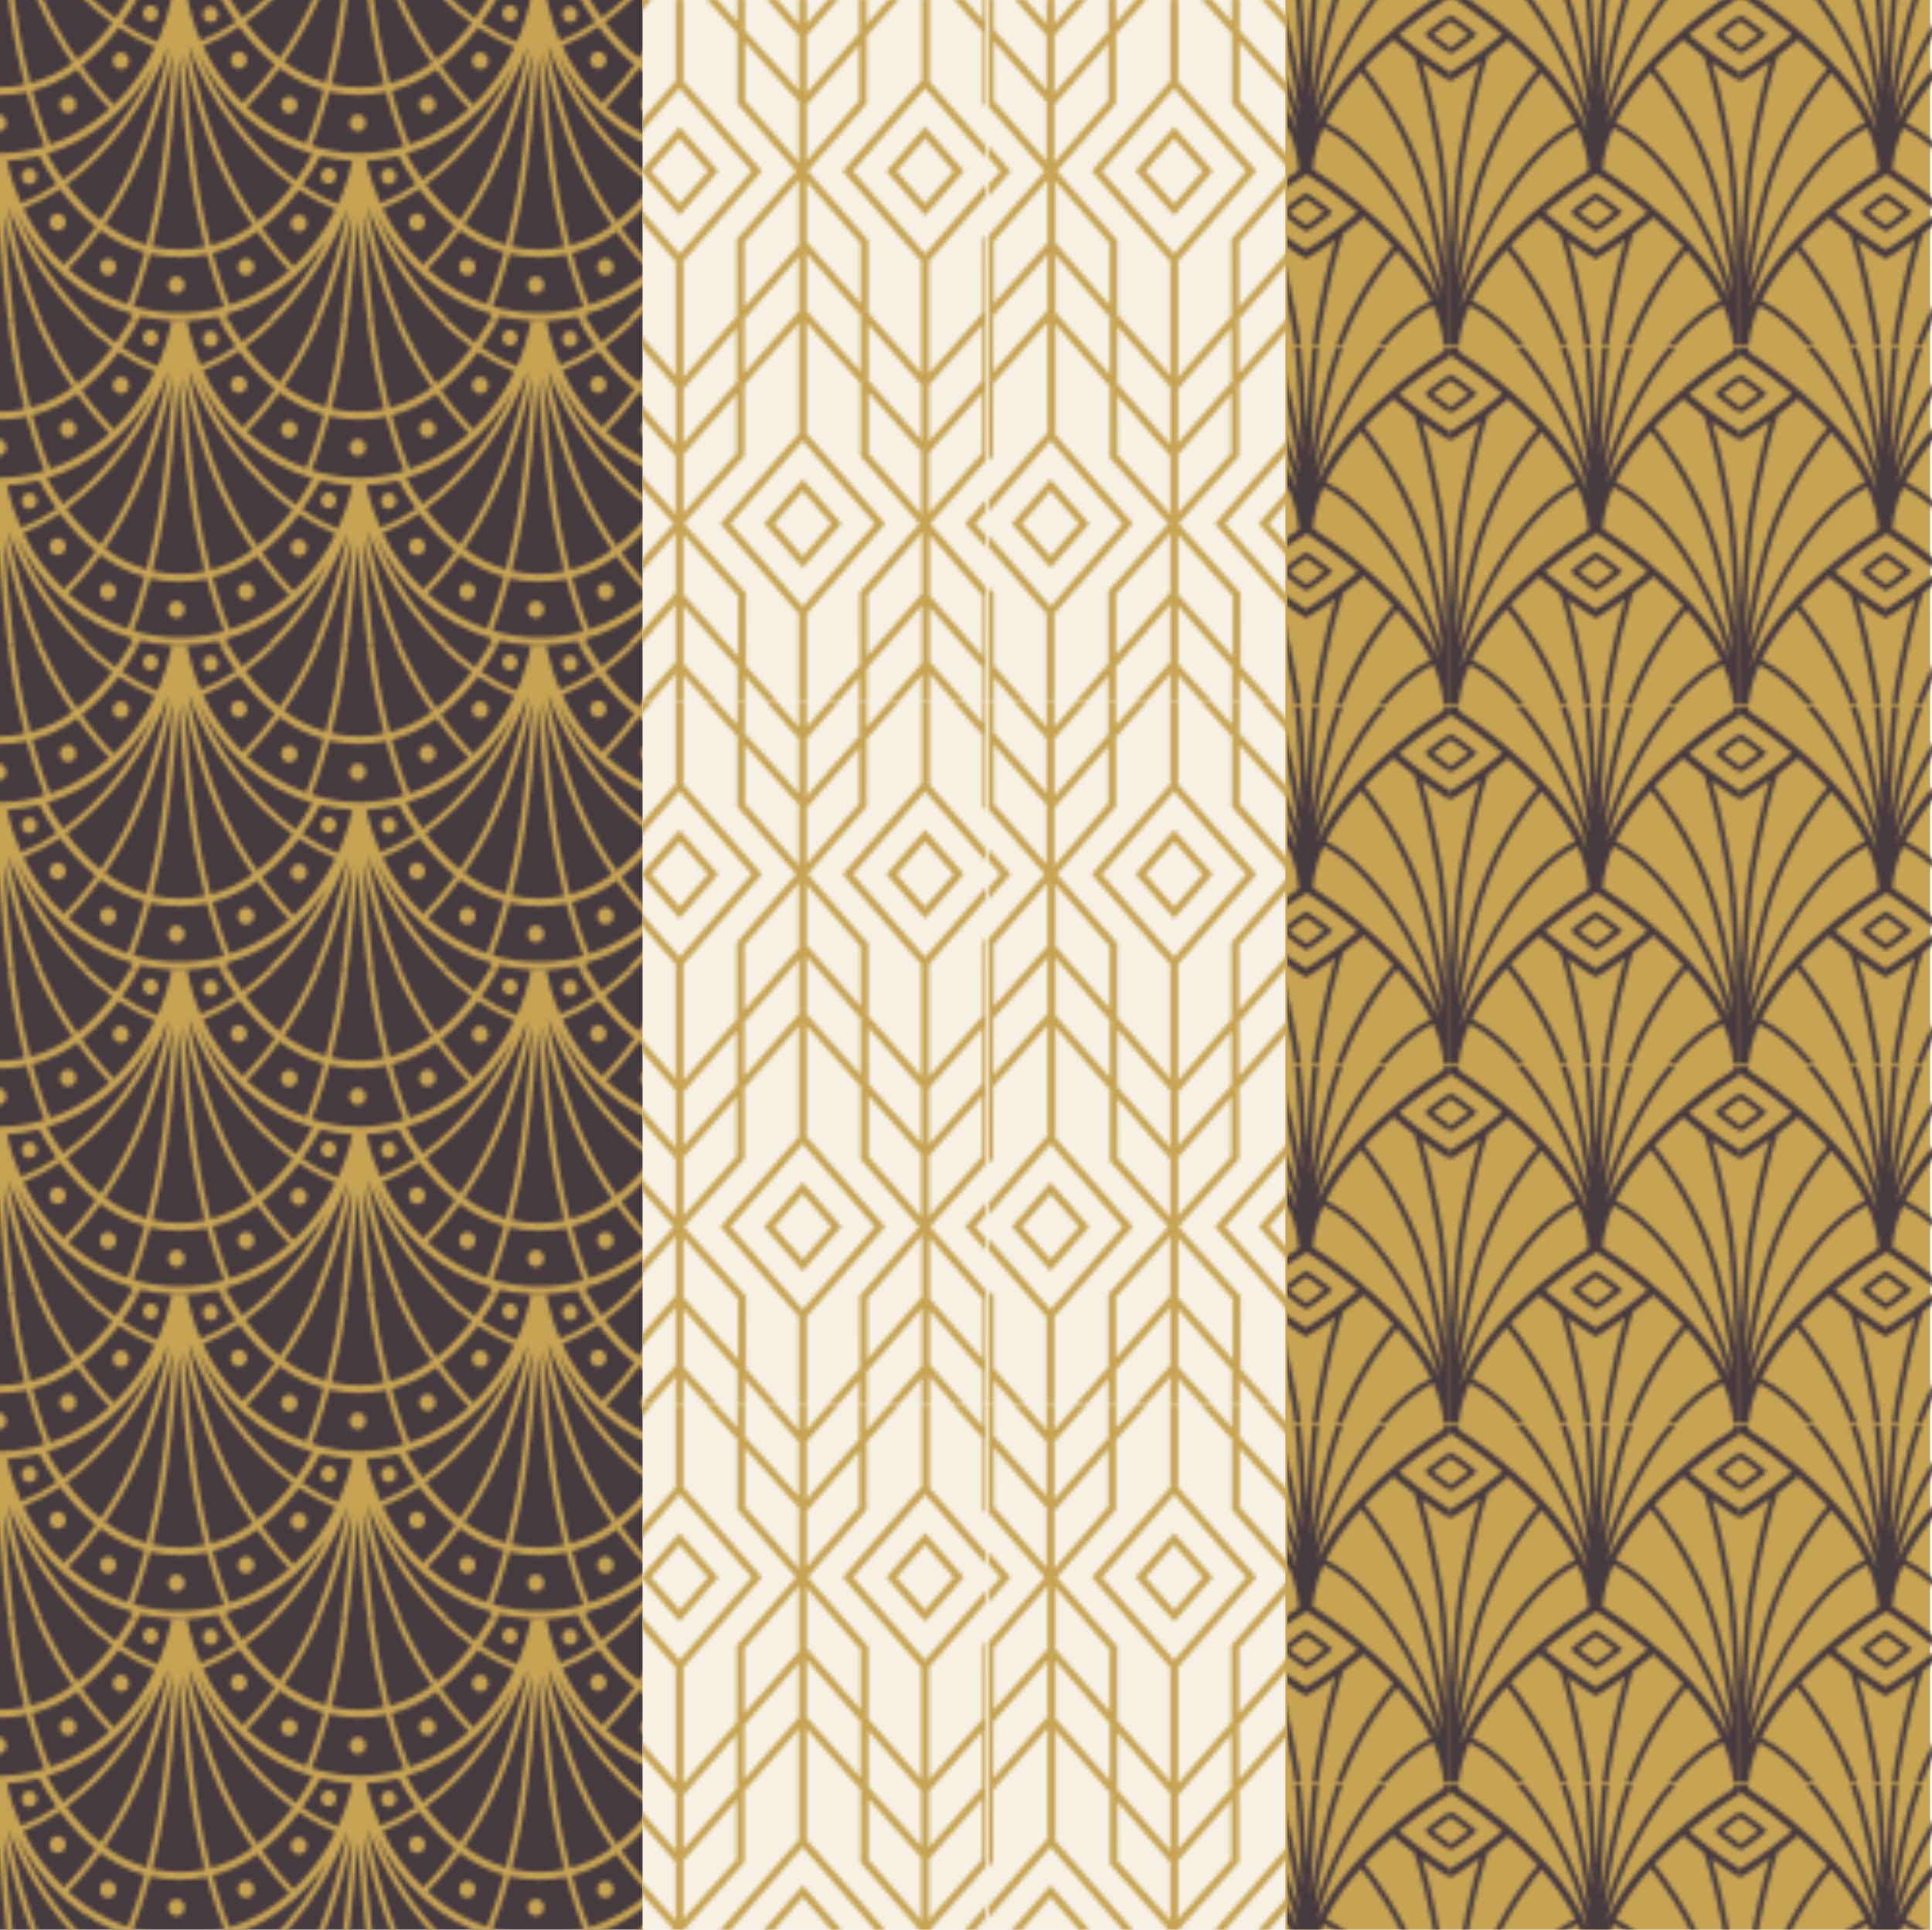<?xml version="1.0" encoding="UTF-8" standalone="no"?>
<svg
   xmlns:dc="http://purl.org/dc/elements/1.1/"
   xmlns:cc="http://creativecommons.org/ns#"
   xmlns:rdf="http://www.w3.org/1999/02/22-rdf-syntax-ns#"
   xmlns:svg="http://www.w3.org/2000/svg"
   xmlns="http://www.w3.org/2000/svg"
   xmlns:xlink="http://www.w3.org/1999/xlink"
   xmlns:sodipodi="http://sodipodi.sourceforge.net/DTD/sodipodi-0.dtd"
   xmlns:inkscape="http://www.inkscape.org/namespaces/inkscape"
   width="229.003mm"
   height="228.774mm"
   viewBox="0 0 229.003 228.774"
   version="1.1"
   id="svg8"
   inkscape:version="1.0.2 (e86c870879, 2021-01-15, custom)"
   sodipodi:docname="deco_patterns.svg">
  <defs
     id="defs2">
    <pattern
       inkscape:collect="always"
       xlink:href="#pattern889"
       id="pattern1078"
       patternTransform="matrix(0.458,0,0,-0.458,-10.955,197.324)" />
    <pattern
       inkscape:collect="always"
       xlink:href="#pattern925"
       id="pattern1073"
       patternTransform="matrix(0.458,0,0,-0.458,-10.955,171.93)" />
    <pattern
       inkscape:collect="always"
       xlink:href="#pattern981"
       id="pattern1066"
       patternTransform="matrix(0.458,0,0,-0.458,-10.726,216.862)" />
    <clipPath
       clipPathUnits="userSpaceOnUse"
       id="clipPath849">
      <path
         d="M 0,838 H 930 V 0 H 0 Z"
         id="path847" />
    </clipPath>
    <pattern
       patternTransform="matrix(10,0,0,10,0,811)"
       patternUnits="userSpaceOnUse"
       x="0"
       y="0"
       width="93"
       height="83.784"
       id="pattern889">
      <g
         transform="scale(0.1)"
         id="g887">
        <g
           id="g885">
          <g
             clip-path="url(#clipPath849)"
             id="g883">
            <path
               d="M 83.59,589.648 C 104.59,512.918 124.492,463.379 129.867,450.531 186.48,469.984 238.66,501.387 283.93,542.504 270.164,556.762 237.035,592.727 199.293,645.238 165.066,620.555 126.609,601 83.59,589.648 Z m 127.695,64.575 c 37.461,-52.153 70.289,-87.707 83.57,-101.446 43.024,41.614 79.254,92.227 106.422,149.731 -32.144,13.129 -63.781,30.371 -94.406,51.129 -26.945,-36.184 -58.691,-70.703 -95.586,-99.414 z M 171.957,347.352 c 25,-33.739 54.207,-66.039 87.949,-93.176 27.688,40.062 57.129,89.14 82.567,145.722 47.07,104.711 76.648,221.04 93.886,305.602 C 382.875,560.641 286.211,430.066 171.957,347.352 Z m 184.195,46.394 c -25.976,-57.777 -56.074,-107.875 -84.375,-148.742 31.977,-23.801 67.84,-42.805 107.786,-54.258 13.398,51.777 26.753,114.149 36.593,184.758 15.231,109.285 25.528,225.703 31.914,312.668 C 430.297,604.234 401.105,493.746 356.152,393.746 Z M 462.055,674.035 C 455.594,588.41 445.547,477.727 431.012,373.434 421.086,302.227 407.605,239.281 394.066,186.973 c 22.407,-5.25 46.008,-8.196 70.934,-8.196 22.879,0 44.645,2.438 65.387,6.856 -13.657,52.566 -27.278,115.992 -37.285,187.801 -14.539,104.293 -24.582,214.976 -31.047,300.601 z m 13.984,14.117 c 6.395,-86.953 16.688,-203.363 31.914,-312.648 9.945,-71.371 23.469,-134.32 37.004,-186.399 40.539,10.731 76.879,29.25 109.313,52.649 -29.168,42.258 -60.082,93.652 -86.309,151.992 -44.953,100 -74.148,210.469 -91.922,294.406 z m 10.965,21.047 c 17.125,-84.859 46.887,-203.09 94.637,-309.301 25.726,-57.226 56.023,-107.656 84.621,-149.144 34.914,27.273 65.062,60.074 90.765,94.504 -116.172,84.469 -215.914,218.445 -270.023,363.941 z m 22.883,-17.57 c 54.672,-134.043 148.109,-256.074 255.926,-334.32 16.203,22.812 30.523,46.105 43.046,68.769 -128.32,38.266 -236.433,134.567 -298.972,265.551 z m 15.605,13.805 c 26.199,-56.391 61.039,-106.27 102.477,-147.602 11.191,11.098 44.797,45.887 83.765,99.832 -35.711,28.586 -66.48,62.625 -92.726,98.125 -30.215,-20.363 -61.535,-37.324 -93.516,-50.355 z M 638.773,547.426 c 44.852,-42.024 96.754,-74.399 153.239,-94.789 6.461,15.664 25.687,64.64 45.847,138.621 -42.457,12.078 -80.468,32.14 -114.257,57.254 -39.106,-54.074 -72.934,-89.258 -84.829,-101.086 z M 828.676,420.66 c -13.403,-24.59 -28.828,-49.976 -46.473,-74.844 29.981,-20.246 60.938,-37.035 92.387,-49.769 15.89,35.09 28.547,72.637 37.312,112.316 -28.41,1.391 -56.211,5.61 -83.226,12.297 z m 39.57,-138.23 c -32.285,13.148 -64.066,30.449 -94.828,51.3 -26.945,-36.187 -58.691,-70.71 -95.582,-99.417 36.266,-50.493 68.219,-85.461 82.269,-100.098 43.5,40.918 80.309,90.992 108.141,148.215 z M 749.066,124.055 c -14.558,15.199 -46.765,50.55 -83.222,101.273 C 631.617,200.645 593.156,181.086 550.133,169.734 569.227,99.961 587.406,52.707 594.602,35.039 651.238,53.543 703.551,83.894 749.066,124.055 Z M 580.242,30.555 c -7.703,19.051 -25.781,66.539 -44.691,135.703 -22.336,-4.805 -45.813,-7.481 -70.551,-7.481 -26.781,0 -52.098,3.161 -76.078,8.801 C 370.406,99.613 352.617,52.352 344.52,32.168 383.02,20.551 423.406,14.332 465,14.332 c 39.703,0 78.328,5.613 115.242,16.223 z M 374.41,171.348 c -42.453,12.078 -80.469,32.144 -114.254,57.254 -38.152,-52.75 -71.304,-87.551 -83.949,-100.2 45.238,-41.031 97.348,-72.379 153.973,-91.703 7.668,19.012 25.55,66.106 44.23,134.649 z M 165.211,138.617 c 11.855,11.821 44.902,46.305 83.078,99.145 -35.711,28.582 -66.476,62.625 -92.723,98.121 C 124.867,315.191 93.023,298.016 60.512,284.906 87.492,228.699 123.109,179.305 165.211,138.617 Z m -1.992,220.832 C 261,430.137 345.719,536.816 400.523,657.5 336.676,544.66 237.266,461.906 121.238,426.684 c 12.254,-22.137 26.219,-44.891 41.981,-67.235 z M 54.266,298.563 c 31.645,12.695 62.644,29.363 92.547,49.449 -17.165,24.347 -32.239,49.144 -45.352,73.164 -27.063,-6.844 -54.918,-11.203 -83.391,-12.711 8.559,-38.77 20.828,-75.504 36.195,-109.902 z M 26.547,793.336 c -2.051,14.734 -4.008,29.602 -5.883,44.504 l 15.109,0 c 1.797,-14.211 3.672,-28.379 5.629,-42.434 9.945,-71.34 23.473,-134.293 37.012,-186.386 40.535,10.73 76.871,29.25 109.305,52.644 -29.168,42.258 -60.086,93.656 -86.313,151.992 -3.594,7.996 -7.051,16.074 -10.445,24.184 l 16.262,0 c 2.574,-6.039 5.179,-12.059 7.867,-18.027 25.723,-57.227 56.019,-107.657 84.621,-149.149 34.914,27.274 65.062,60.074 90.766,94.504 -29.27,21.281 -57.485,45.715 -84.2,72.672 l 21.258,0 c 22.969,-22.231 46.942,-42.637 71.727,-60.621 14.273,20.097 26.984,40.539 38.39,60.621 l 22.911,0 c -13.055,-23.746 -27.911,-48.156 -44.911,-72.113 29.821,-20.137 60.602,-36.852 91.871,-49.563 15.997,36.422 28.438,75.406 36.711,116.496 -16.464,0.778 -32.699,2.594 -48.718,5.18 l 138.703,0 c -16.52,-2.656 -33.258,-4.492 -50.246,-5.223 8.05,-39.972 20.047,-77.926 35.398,-113.476 31.07,12.609 61.504,29.043 90.887,48.773 -16.403,23.266 -30.813,46.91 -43.512,69.926 l 22.934,0 c 11.035,-19.363 23.285,-39.067 36.984,-58.485 24.07,17.403 47.313,37.047 69.543,58.485 l 21.281,0 C 691.496,811.664 664,787.961 635.402,767.258 c 25,-33.738 54.207,-66.035 87.953,-93.172 27.688,40.062 57.125,89.144 82.563,145.727 2.684,5.968 5.297,11.988 7.867,18.027 l 16.258,0 c -3.395,-8.11 -6.852,-16.188 -10.441,-24.184 -25.977,-57.773 -56.079,-107.875 -84.375,-148.746 31.972,-23.797 67.839,-42.801 107.785,-54.254 13.398,51.778 26.75,114.149 36.593,184.75 1.958,14.055 3.833,28.223 5.629,42.434 l 15.11,0 c -1.875,-14.902 -3.832,-29.77 -5.887,-44.504 -9.922,-71.199 -23.398,-134.145 -36.941,-186.453 22.406,-5.25 46.007,-8.195 70.929,-8.195 0.528,0 1.032,0.039 1.555,0.042 l 0,-20 c -0.523,-0.003 -1.027,-0.042 -1.555,-0.042 -26.777,0 -52.093,3.16 -76.074,8.8 -19.973,-73.304 -39.109,-122.558 -46.137,-139.695 37.727,-12.113 77.332,-18.98 118.121,-19.848 l 5.083,-0.105 0.562,0.012 0,-227.973 c -1.656,19.617 -3.156,38.484 -4.496,56.226 C 919.953,182.578 911.75,90.57 900.344,0 L 885.23,0 c 12.18,96.305 20.719,194.449 26.29,270.23 C 895.168,192.996 869.109,93.328 830.043,0 l -16.258,0 c 42.528,99.856 69.77,207.836 86.024,287.578 C 859.711,178.973 795.344,78.398 717.484,0 L 696.203,0 C 756.539,58.176 809.223,129.945 849.184,208.867 784.016,111.238 690.68,40.938 583.586,10.766 585.547,7.203 587.633,3.594 589.68,0 l -22.926,0 c -1.035,1.875 -2.145,3.777 -3.156,5.645 C 553.898,3.398 544.07,1.59 534.18,0 L 395.555,0 C 384.934,1.711 374.387,3.699 363.988,6.168 362.891,4.129 361.688,2.051 360.559,0 l -22.911,0 c 2.165,3.805 4.36,7.621 6.422,11.395 C 213.574,48.934 103.816,146.254 40.855,279.797 82.859,174.258 149.066,75.934 227.535,0 L 206.277,0 C 126.949,80.047 60.926,182.43 20.453,291.27 36.613,211.18 64.051,101.379 107.223,0 L 90.961,0 C 51.898,93.328 25.84,192.996 9.488,270.223 15.059,194.445 23.594,96.305 35.773,0 L 20.664,0 C 12.008,68.715 5.203,138.207 0,199.879 l 0,227.973 5.594,0.14 C 43.469,428.961 80.297,435.16 115.563,445.883 109.352,460.844 89.672,510.559 69,586.172 47.137,581.469 24.16,578.84 0,578.73 l 0,20 c 22.305,0.11 43.566,2.5 63.836,6.813 -13.656,52.57 -27.277,115.992 -37.289,187.793"
               style="fill:#c7a454;fill-opacity:1;fill-rule:nonzero;stroke:none"
               id="path851" />
            <path
               d="m 850.426,349.148 c 10.871,0 19.679,9.204 19.679,20.555 0,11.356 -8.808,20.559 -19.679,20.559 -10.863,0 -19.676,-9.203 -19.676,-20.559 0,-11.351 8.813,-20.555 19.676,-20.555"
               style="fill:#c7a454;fill-opacity:1;fill-rule:nonzero;stroke:none"
               id="path853" />
            <path
               d="m 752.539,246.848 c 0,-12.11 9.395,-21.926 20.988,-21.926 11.594,0 20.989,9.816 20.989,21.926 0,12.109 -9.395,21.925 -20.989,21.925 -11.593,0 -20.988,-9.816 -20.988,-21.925"
               style="fill:#c7a454;fill-opacity:1;fill-rule:nonzero;stroke:none"
               id="path855" />
            <path
               d="m 636.887,155.727 c -11.594,0 -20.992,-9.817 -20.992,-21.926 0,-12.11 9.398,-21.926 20.992,-21.926 11.593,0 20.988,9.816 20.988,21.926 0,12.109 -9.395,21.926 -20.988,21.926"
               style="fill:#c7a454;fill-opacity:1;fill-rule:nonzero;stroke:none"
               id="path857" />
            <path
               d="m 456.875,109.059 c -11.594,0 -20.988,-9.817 -20.988,-21.926 0,-12.109 9.394,-21.926 20.988,-21.926 11.594,0 20.992,9.816 20.992,21.926 0,12.109 -9.398,21.926 -20.992,21.926"
               style="fill:#c7a454;fill-opacity:1;fill-rule:nonzero;stroke:none"
               id="path859" />
            <path
               d="m 75.961,388.73 c -10.867,0 -19.676,-9.203 -19.676,-20.554 0,-11.352 8.809,-20.555 19.676,-20.555 10.867,0 19.676,9.203 19.676,20.555 0,11.351 -8.809,20.554 -19.676,20.554"
               style="fill:#c7a454;fill-opacity:1;fill-rule:nonzero;stroke:none"
               id="path861" />
            <path
               d="m 149.242,271.969 c -11.59,0 -20.988,-9.817 -20.988,-21.926 0,-12.109 9.398,-21.926 20.988,-21.926 11.594,0 20.988,9.817 20.988,21.926 0,12.109 -9.394,21.926 -20.988,21.926"
               style="fill:#c7a454;fill-opacity:1;fill-rule:nonzero;stroke:none"
               id="path863" />
            <path
               d="m 279.523,155.727 c -11.593,0 -20.992,-9.817 -20.992,-21.926 0,-12.11 9.399,-21.926 20.992,-21.926 11.59,0 20.989,9.816 20.989,21.926 0,12.109 -9.399,21.926 -20.989,21.926"
               style="fill:#c7a454;fill-opacity:1;fill-rule:nonzero;stroke:none"
               id="path865" />
            <path
               d="m 925.844,528.371 c -11.594,0 -20.992,-9.816 -20.992,-21.926 0,-12.109 9.398,-21.925 20.992,-21.925 11.59,0 20.988,9.816 20.988,21.925 0,12.11 -9.398,21.926 -20.988,21.926"
               style="fill:#c7a454;fill-opacity:1;fill-rule:nonzero;stroke:none"
               id="path867" />
            <path
               d="m 389.738,769.84 c 10.867,0 19.676,9.203 19.676,20.555 0,11.351 -8.809,20.554 -19.676,20.554 -10.867,0 -19.675,-9.203 -19.675,-20.554 0,-11.352 8.808,-20.555 19.675,-20.555"
               style="fill:#c7a454;fill-opacity:1;fill-rule:nonzero;stroke:none"
               id="path869" />
            <path
               d="m 291.848,667.539 c 0,-12.109 9.398,-21.926 20.992,-21.926 11.59,0 20.988,9.817 20.988,21.926 0,12.109 -9.398,21.926 -20.988,21.926 -11.594,0 -20.992,-9.817 -20.992,-21.926"
               style="fill:#c7a454;fill-opacity:1;fill-rule:nonzero;stroke:none"
               id="path871" />
            <path
               d="m 176.195,576.418 c -11.593,0 -20.988,-9.816 -20.988,-21.926 0,-12.109 9.395,-21.926 20.988,-21.926 11.594,0 20.993,9.817 20.993,21.926 0,12.11 -9.399,21.926 -20.993,21.926"
               style="fill:#c7a454;fill-opacity:1;fill-rule:nonzero;stroke:none"
               id="path873" />
            <path
               d="m 544.926,808.039 c -10.867,0 -19.676,-9.203 -19.676,-20.555 0,-11.351 8.809,-20.554 19.676,-20.554 10.867,0 19.679,9.203 19.679,20.554 0,11.352 -8.812,20.555 -19.679,20.555"
               style="fill:#c7a454;fill-opacity:1;fill-rule:nonzero;stroke:none"
               id="path875" />
            <path
               d="m 618.211,691.277 c -11.594,0 -20.992,-9.816 -20.992,-21.925 0,-12.11 9.398,-21.922 20.992,-21.922 11.59,0 20.984,9.812 20.984,21.922 0,12.109 -9.394,21.925 -20.984,21.925"
               style="fill:#c7a454;fill-opacity:1;fill-rule:nonzero;stroke:none"
               id="path877" />
            <path
               d="m 748.488,575.035 c -11.593,0 -20.988,-9.816 -20.988,-21.922 0,-12.109 9.395,-21.925 20.988,-21.925 11.59,0 20.989,9.816 20.989,21.925 0,12.106 -9.399,21.922 -20.989,21.922"
               style="fill:#c7a454;fill-opacity:1;fill-rule:nonzero;stroke:none"
               id="path879" />
            <path
               d="m -4.16,528.371 c -11.59,0 -20.988,-9.816 -20.988,-21.926 0,-12.109 9.398,-21.925 20.988,-21.925 11.594,0 20.992,9.816 20.992,21.925 0,12.11 -9.398,21.926 -20.992,21.926"
               style="fill:#c7a454;fill-opacity:1;fill-rule:nonzero;stroke:none"
               id="path881" />
          </g>
        </g>
      </g>
    </pattern>
    <clipPath
       clipPathUnits="userSpaceOnUse"
       id="clipPath899">
      <path
         d="M 0,1818 H 1272 V 0 H 0 Z"
         id="path897" />
    </clipPath>
    <pattern
       patternTransform="matrix(10,0,0,10,0,1366)"
       patternUnits="userSpaceOnUse"
       x="0"
       y="0"
       width="127.2"
       height="181.714"
       id="pattern925">
      <g
         transform="scale(0.1)"
         id="g923">
        <g
           id="g921">
          <g
             clip-path="url(#clipPath899)"
             id="g919">
            <path
               d="m 1187.85,1367.3 -73.67,84.7 -73.66,-84.7 73.66,-84.7 73.67,84.7 z m -73.67,115.16 100.18,-115.16 -100.18,-115.17 -100.17,115.17 100.17,115.16"
               style="fill:#c7a454;fill-opacity:1;fill-rule:nonzero;stroke:none"
               id="path901" />
            <path
               d="m 871.133,454.809 -73.668,84.695 -73.66,-84.695 73.66,-84.7 73.668,84.7 z M 797.465,569.973 897.637,454.809 797.465,339.641 697.301,454.809 797.465,569.973"
               style="fill:#c7a454;fill-opacity:1;fill-rule:nonzero;stroke:none"
               id="path903" />
            <path
               d="m 478.691,1282.6 73.668,84.7 -73.668,84.7 -73.668,-84.7 73.668,-84.7 z M 578.863,1367.3 478.691,1252.13 378.52,1367.3 478.691,1482.46 578.863,1367.3"
               style="fill:#c7a454;fill-opacity:1;fill-rule:nonzero;stroke:none"
               id="path905" />
            <path
               d="m 85.012,454.809 73.664,-84.7 73.664,84.7 -73.664,84.695 -73.664,-84.695 z M 158.676,339.641 58.508,454.809 158.676,569.973 258.844,454.809 158.676,339.641"
               style="fill:#c7a454;fill-opacity:1;fill-rule:nonzero;stroke:none"
               id="path907" />
            <path
               d="M 0,1430.95 0,1400.48 28.863,1367.3 0,1334.11 0,1303.64 55.367,1367.3 0,1430.95"
               style="fill:#c7a454;fill-opacity:1;fill-rule:nonzero;stroke:none"
               id="path909" />
            <path
               d="M 1106.12,432.457 964.711,268.781 c 0.012,-16.73 0.07,-87.125 0.078,-157.16 l 141.331,162.484 0,158.352 z m -1.94,47.188 0,161.128 -136.688,154.188 c 0.063,-84.25 0.113,-150.625 0.121,-158.301 L 1104.18,479.645 Z m -136.707,345.492 136.707,-154.211 0,142.863 c -19.01,21.836 -76.51,87.813 -136.813,157.008 0.031,-48.117 0.071,-98.731 0.106,-145.66 z m 156.707,-343.992 138.01,156.425 0.21,156.715 C 1195.18,718.023 1132.91,647.402 1124.18,637.512 l 0,-156.367 z m 0,186.605 c 26.42,29.957 81.83,92.805 138.26,156.832 l 0.2,145.227 -138.46,-157.075 0,-144.984 z m 1.94,-241.785 0,-157.047 c 25.17,-28.898 80.46,-92.355 137.7,-158.027 -0.06,75.031 -0.1,136.765 -0.1,156.886 l -0.06,0.067 -137.54,158.121 z M 947.328,1024.23 c -0.055,74.64 -0.094,135.98 -0.098,156.04 l -0.046,0.06 -139.719,160.62 0,-156.27 4.539,-5.19 c -0.008,0 64.68,-74.21 135.324,-155.26 z m -0.359,-30.027 C 887.98,1061.88 830.438,1127.9 807.465,1154.25 l 0,-148.63 139.504,-157.354 0,145.937 z m -139.504,399.447 135.656,155.96 0.192,144.54 C 874.246,1614.91 811.988,1543.48 811.988,1543.48 l -4.523,-5.18 0,-144.65 z m -10,-724.224 L 610.797,454.809 797.465,240.188 984.141,454.809 797.465,669.426 Z m -10,335.944 0,140.74 C 759.758,1114.27 703.25,1049.35 646.512,984.172 l -0.043,-140.125 140.996,161.323 z m -140.942,9.28 c 65.856,75.66 127.997,147.04 140.942,161.92 l 0,168.54 -140.887,-161.97 -0.055,-168.49 z m 140.942,375.12 0,156.56 -139.274,155.48 0,-151.92 139.274,-160.12 z M 626.5,961.184 C 561.352,886.332 500.641,816.586 488.691,802.855 l 0,-139.324 137.766,157.621 0.043,140.032 z m -0.055,-170.43 -137.754,-157.606 0,-150.23 137.704,154.273 0.05,153.563 z m -137.754,-364.063 0,-154.285 141.922,-162.238 c -0.054,75.363 -0.093,137.426 -0.101,157.609 l -0.059,0.067 -141.762,158.847 z m -10,725.989 L 665.367,1367.3 478.691,1581.91 292.02,1367.3 478.691,1152.68 Z m -10,-344.969 -136.816,158.078 c 0.035,-49.144 0.074,-100.769 0.105,-148.434 l 136.711,-157.554 0,147.91 z m 0,-178.43 -136.683,157.532 c 0.055,-76.711 0.097,-138.223 0.109,-153.762 25.125,-28.305 102.934,-115.828 136.574,-153.668 l 0,149.898 z m 0,-198.859 -140.421,-157.902 -0.016,-157.641 140.437,161.98 0,153.563 z M 311.965,840.426 c -0.035,48.715 -0.074,100.347 -0.106,148.492 l -140.566,162.412 0,-148.78 140.672,-162.124 z m -3.75,709.854 0.015,148.68 C 237.762,1617.83 173.203,1543.5 173.203,1543.5 l -4.527,-5.18 0,-148.46 139.539,160.42 z m -136.922,-208.55 0,-159.84 140.543,-162.39 c -0.051,76.91 -0.094,140.34 -0.098,160.77 l -0.05,0.06 -140.395,161.4 z m -20,3.77 -139.512,-160.39 -0.051,-161.13 139.562,158.34 0,163.18 z m 0,-193.43 L 7.117,988.504 10.664,988.5 10.477,847.313 C 74.398,919.852 135.105,988.781 151.293,1007.3 l 0,144.77 z m -2.617,240.33 0,154.01 c -12.571,14.42 -72.563,83.25 -136.696,156.83 0.051,-72.24 0.098,-131.96 0.113,-153.82 L 148.676,1392.4 Z m 977.444,206.25 145.88,-167.7 0,-30.47 -157.82,181.43 -186.664,-214.61 186.664,-214.62 157.82,181.44 0,-30.47 -147.82,-169.94 0,-290.737 139.55,158.307 0.05,191.38 8.22,9.45 0,-583.661 L 1127.58,454.758 1272,288.738 1272,0 l -8.31,0 0,80.598 C 1211.01,141.035 1157.85,202.043 1126.12,238.469 l 0,-140.903 0.07,0.055 c 8.15,-9.375 42.25,-48.508 85.05,-97.621 l -26.53,0 c -24.34,27.934 -45.06,51.715 -58.59,67.242 l 0,-67.242 -20,0 0,63.832 C 1092.63,48.348 1073.12,25.949 1050.5,0 l -26.53,0 c 38.86,44.59 70.55,80.949 82.15,94.281 l 0,149.352 L 963.586,79.762 963.477,0 l -20,0 0.078,56.73 L 894.207,0 l -26.508,0 77.09,88.629 c 0.008,86.988 -0.082,183.863 -0.082,183.863 l -0.004,3.731 154.317,178.601 -152.051,174.809 0,188.48 -139.504,157.36 0,-287.075 203.175,-233.589 -202.843,-233.211 0,-221.598 -20.332,0 0,221.219 -203.172,233.59 203.172,233.589 0,286.579 L 646.457,813.648 646.395,629.555 490.406,454.809 650.512,275.266 l 0,-3.75 c 0,-16.332 0.051,-93.114 0.117,-184.231 L 726.98,0 700.406,0 648.191,59.691 648.191,0 l -20,0 0,82.555 -139.5,159.48 0,-29.492 0,-119.84 L 571.73,0 544.883,0 488.691,62.727 488.691,0 l -20,0 0,66.543 C 455.199,51.016 434.785,27.516 410.883,0 l -26.492,0 c 41.941,48.281 75.464,86.875 84.3,97.035 l 0,115.508 0,33.789 L 328.254,84.344 328.242,0 l -20,0 0.004,61.27 L 255.129,0 228.656,0 308.254,91.805 308.27,280.227 463.621,454.992 C 438.293,483.48 339.066,595.082 314.645,622.609 l -2.516,2.844 -0.004,3.789 c -0.004,1.481 -0.062,81.582 -0.137,180.641 l -140.695,162.144 0,-285.48 -1.004,0 201.563,-231.738 -203.176,-233.59 0,-221.219 -20,0 0,221.215 L 0,392.148 0,422.617 158.676,240.188 345.348,454.809 158.676,669.426 0,486.996 l 0,30.473 151.293,173.937 0,285.567 C 122.766,944.504 66.641,880.789 10.434,817.016 L 10.184,629.992 0,618.445 0,1202.11 143.723,1367.34 0,1532.57 l 0,284.57 11.895,0 c 0.024,-28.19 0.043,-56.38 0.062,-83.43 55.086,-63.21 109.641,-125.79 136.719,-156.86 l 0,140.77 c -9.168,10.52 -43.571,49.99 -86.746,99.52 l 26.535,0 c 24.976,-28.65 46.262,-53.07 60.211,-69.08 l 0,69.08 20,0 0,-69.18 59.98,69.18 26.473,0 -86.453,-99.72 0,-148.63 c 23,26.47 80.605,92.8 139.554,160.68 l 0.012,87.67 20,0 -0.008,-64.64 c 19.422,22.36 38.516,44.34 56.153,64.64 l 26.492,0 c -25.004,-28.78 -53.828,-61.97 -82.649,-95.15 l -0.015,-181.52 -4.399,0 1.352,-1.17 -149.609,-172 156.179,-179.54 0,-3.75 c 0,-16.48 0.051,-94.81 0.117,-187.639 l 136.836,-158.105 0,294.574 0.758,0 -203.929,234.46 203.171,233.58 0,216.26 20,0 0,-216.26 203.18,-233.58 -203.937,-234.46 0.757,0 0,-299.524 c 27,31.028 82.008,94.219 137.821,158.34 l 0.066,198.964 4.199,4.83 -0.035,0.03 149.485,171.86 -152.036,174.78 0,182.02 -83.304,93 26.847,0 56.457,-63.03 0,63.03 20,0 0,-85.36 139.274,-155.48 0,141.31 -87.063,99.53 26.578,0 60.485,-69.15 0,69.15 20.332,0 0,-68.87 59.902,68.87 26.512,0 -86.414,-99.34 0,-148.69 c 22.723,26.07 78.129,89.64 135.558,155.53 l 0.122,92.5 20,0 -0.094,-69.52 c 20.933,24.02 41.607,47.74 60.587,69.52 l 26.53,0 c -26.31,-30.19 -56.832,-65.21 -87.156,-100.01 l -0.235,-175.02 -152.058,-174.81 156.179,-179.54 0,-3.75 c 0,-16.25 0.051,-92.26 0.114,-182.75 53.806,-61.733 107.806,-123.694 136.836,-157.022 l 0,289.472 -203.168,233.59 205.108,235.81 0,214.03 20,0 0,-218.49"
               style="fill:#c7a454;fill-opacity:1;fill-rule:nonzero;stroke:none"
               id="path911" />
            <path
               d="m 1263.69,1817.14 0,-60.17 c -18.15,20.82 -35.93,41.21 -52.45,60.17 l -26.53,0 c 23.95,-27.47 51.39,-58.97 78.98,-90.62 l 0,-184.4 0.41,-0.47 c 0,-0.75 0,-1.19 0,-1.19 l 1.03,0 6.87,-7.89 0,284.57 -8.31,0"
               style="fill:#c7a454;fill-opacity:1;fill-rule:nonzero;stroke:none"
               id="path913" />
            <path
               d="m 1272,392.148 0,30.469 -28,32.192 28,32.187 0,30.473 -54.5,-62.66 54.5,-62.661"
               style="fill:#c7a454;fill-opacity:1;fill-rule:nonzero;stroke:none"
               id="path915" />
            <path
               d="m 11.719,271.516 0,3.75 L 0,288.738 0,0 11.895,0 C 11.883,19.281 11.867,38.562 11.852,57.461 29.203,37.551 46.137,18.121 61.934,0 L 88.469,0 C 65.176,26.723 38.684,57.117 11.832,87.926 11.77,178.781 11.719,255.223 11.719,271.516"
               style="fill:#c7a454;fill-opacity:1;fill-rule:nonzero;stroke:none"
               id="path917" />
          </g>
        </g>
      </g>
    </pattern>
    <clipPath
       clipPathUnits="userSpaceOnUse"
       id="clipPath931">
      <path
         d="M 0,1818 H 1272 V 0 H 0 Z"
         id="path929" />
    </clipPath>
    <pattern
       patternTransform="matrix(10,0,0,10,0,1366)"
       patternUnits="userSpaceOnUse"
       x="0"
       y="0"
       width="127.2"
       height="181.714"
       id="pattern957">
      <g
         transform="scale(0.1)"
         id="g955">
        <g
           id="g953">
          <g
             clip-path="url(#clipPath931)"
             id="g951">
            <path
               d="m 1187.85,1367.3 -73.67,84.7 -73.66,-84.7 73.66,-84.7 73.67,84.7 z m -73.67,115.16 100.18,-115.16 -100.18,-115.17 -100.17,115.17 100.17,115.16"
               style="fill:#c7a454;fill-opacity:1;fill-rule:nonzero;stroke:none"
               id="path933" />
            <path
               d="m 871.133,454.809 -73.668,84.695 -73.66,-84.695 73.66,-84.7 73.668,84.7 z M 797.465,569.973 897.637,454.809 797.465,339.641 697.301,454.809 797.465,569.973"
               style="fill:#c7a454;fill-opacity:1;fill-rule:nonzero;stroke:none"
               id="path935" />
            <path
               d="m 478.691,1282.6 73.668,84.7 -73.668,84.7 -73.668,-84.7 73.668,-84.7 z M 578.863,1367.3 478.691,1252.13 378.52,1367.3 478.691,1482.46 578.863,1367.3"
               style="fill:#c7a454;fill-opacity:1;fill-rule:nonzero;stroke:none"
               id="path937" />
            <path
               d="m 85.012,454.809 73.664,-84.7 73.664,84.7 -73.664,84.695 -73.664,-84.695 z M 158.676,339.641 58.508,454.809 158.676,569.973 258.844,454.809 158.676,339.641"
               style="fill:#c7a454;fill-opacity:1;fill-rule:nonzero;stroke:none"
               id="path939" />
            <path
               d="M 0,1430.95 0,1400.48 28.863,1367.3 0,1334.11 0,1303.64 55.367,1367.3 0,1430.95"
               style="fill:#c7a454;fill-opacity:1;fill-rule:nonzero;stroke:none"
               id="path941" />
            <path
               d="M 1106.12,432.457 964.711,268.781 c 0.012,-16.73 0.07,-87.125 0.078,-157.16 l 141.331,162.484 0,158.352 z m -1.94,47.188 0,161.128 -136.688,154.188 c 0.063,-84.25 0.113,-150.625 0.121,-158.301 L 1104.18,479.645 Z m -136.707,345.492 136.707,-154.211 0,142.863 c -19.01,21.836 -76.51,87.813 -136.813,157.008 0.031,-48.117 0.071,-98.731 0.106,-145.66 z m 156.707,-343.992 138.01,156.425 0.21,156.715 C 1195.18,718.023 1132.91,647.402 1124.18,637.512 l 0,-156.367 z m 0,186.605 c 26.42,29.957 81.83,92.805 138.26,156.832 l 0.2,145.227 -138.46,-157.075 0,-144.984 z m 1.94,-241.785 0,-157.047 c 25.17,-28.898 80.46,-92.355 137.7,-158.027 -0.06,75.031 -0.1,136.765 -0.1,156.886 l -0.06,0.067 -137.54,158.121 z M 947.328,1024.23 c -0.055,74.64 -0.094,135.98 -0.098,156.04 l -0.046,0.06 -139.719,160.62 0,-156.27 4.539,-5.19 c -0.008,0 64.68,-74.21 135.324,-155.26 z m -0.359,-30.027 C 887.98,1061.88 830.438,1127.9 807.465,1154.25 l 0,-148.63 139.504,-157.354 0,145.937 z m -139.504,399.447 135.656,155.96 0.192,144.54 C 874.246,1614.91 811.988,1543.48 811.988,1543.48 l -4.523,-5.18 0,-144.65 z m -10,-724.224 L 610.797,454.809 797.465,240.188 984.141,454.809 797.465,669.426 Z m -10,335.944 0,140.74 C 759.758,1114.27 703.25,1049.35 646.512,984.172 l -0.043,-140.125 140.996,161.323 z m -140.942,9.28 c 65.856,75.66 127.997,147.04 140.942,161.92 l 0,168.54 -140.887,-161.97 -0.055,-168.49 z m 140.942,375.12 0,156.56 -139.274,155.48 0,-151.92 139.274,-160.12 z M 626.5,961.184 C 561.352,886.332 500.641,816.586 488.691,802.855 l 0,-139.324 137.766,157.621 0.043,140.032 z m -0.055,-170.43 -137.754,-157.606 0,-150.23 137.704,154.273 0.05,153.563 z m -137.754,-364.063 0,-154.285 141.922,-162.238 c -0.054,75.363 -0.093,137.426 -0.101,157.609 l -0.059,0.067 -141.762,158.847 z m -10,725.989 L 665.367,1367.3 478.691,1581.91 292.02,1367.3 478.691,1152.68 Z m -10,-344.969 -136.816,158.078 c 0.035,-49.144 0.074,-100.769 0.105,-148.434 l 136.711,-157.554 0,147.91 z m 0,-178.43 -136.683,157.532 c 0.055,-76.711 0.097,-138.223 0.109,-153.762 25.125,-28.305 102.934,-115.828 136.574,-153.668 l 0,149.898 z m 0,-198.859 -140.421,-157.902 -0.016,-157.641 140.437,161.98 0,153.563 z M 311.965,840.426 c -0.035,48.715 -0.074,100.347 -0.106,148.492 l -140.566,162.412 0,-148.78 140.672,-162.124 z m -3.75,709.854 0.015,148.68 C 237.762,1617.83 173.203,1543.5 173.203,1543.5 l -4.527,-5.18 0,-148.46 139.539,160.42 z m -136.922,-208.55 0,-159.84 140.543,-162.39 c -0.051,76.91 -0.094,140.34 -0.098,160.77 l -0.05,0.06 -140.395,161.4 z m -20,3.77 -139.512,-160.39 -0.051,-161.13 139.562,158.34 0,163.18 z m 0,-193.43 L 7.117,988.504 10.664,988.5 10.477,847.313 C 74.398,919.852 135.105,988.781 151.293,1007.3 l 0,144.77 z m -2.617,240.33 0,154.01 c -12.571,14.42 -72.563,83.25 -136.696,156.83 0.051,-72.24 0.098,-131.96 0.113,-153.82 L 148.676,1392.4 Z m 977.444,206.25 145.88,-167.7 0,-30.47 -157.82,181.43 -186.664,-214.61 186.664,-214.62 157.82,181.44 0,-30.47 -147.82,-169.94 0,-290.737 139.55,158.307 0.05,191.38 8.22,9.45 0,-583.661 L 1127.58,454.758 1272,288.738 1272,0 l -8.31,0 0,80.598 C 1211.01,141.035 1157.85,202.043 1126.12,238.469 l 0,-140.903 0.07,0.055 c 8.15,-9.375 42.25,-48.508 85.05,-97.621 l -26.53,0 c -24.34,27.934 -45.06,51.715 -58.59,67.242 l 0,-67.242 -20,0 0,63.832 C 1092.63,48.348 1073.12,25.949 1050.5,0 l -26.53,0 c 38.86,44.59 70.55,80.949 82.15,94.281 l 0,149.352 L 963.586,79.762 963.477,0 l -20,0 0.078,56.73 L 894.207,0 l -26.508,0 77.09,88.629 c 0.008,86.988 -0.082,183.863 -0.082,183.863 l -0.004,3.731 154.317,178.601 -152.051,174.809 0,188.48 -139.504,157.36 0,-287.075 203.175,-233.589 -202.843,-233.211 0,-221.598 -20.332,0 0,221.219 -203.172,233.59 203.172,233.589 0,286.579 L 646.457,813.648 646.395,629.555 490.406,454.809 650.512,275.266 l 0,-3.75 c 0,-16.332 0.051,-93.114 0.117,-184.231 L 726.98,0 700.406,0 648.191,59.691 648.191,0 l -20,0 0,82.555 -139.5,159.48 0,-29.492 0,-119.84 L 571.73,0 544.883,0 488.691,62.727 488.691,0 l -20,0 0,66.543 C 455.199,51.016 434.785,27.516 410.883,0 l -26.492,0 c 41.941,48.281 75.464,86.875 84.3,97.035 l 0,115.508 0,33.789 L 328.254,84.344 328.242,0 l -20,0 0.004,61.27 L 255.129,0 228.656,0 308.254,91.805 308.27,280.227 463.621,454.992 C 438.293,483.48 339.066,595.082 314.645,622.609 l -2.516,2.844 -0.004,3.789 c -0.004,1.481 -0.062,81.582 -0.137,180.641 l -140.695,162.144 0,-285.48 -1.004,0 201.563,-231.738 -203.176,-233.59 0,-221.219 -20,0 0,221.215 L 0,392.148 0,422.617 158.676,240.188 345.348,454.809 158.676,669.426 0,486.996 l 0,30.473 151.293,173.937 0,285.567 C 122.766,944.504 66.641,880.789 10.434,817.016 L 10.184,629.992 0,618.445 0,1202.11 143.723,1367.34 0,1532.57 l 0,284.57 11.895,0 c 0.024,-28.19 0.043,-56.38 0.062,-83.43 55.086,-63.21 109.641,-125.79 136.719,-156.86 l 0,140.77 c -9.168,10.52 -43.571,49.99 -86.746,99.52 l 26.535,0 c 24.976,-28.65 46.262,-53.07 60.211,-69.08 l 0,69.08 20,0 0,-69.18 59.98,69.18 26.473,0 -86.453,-99.72 0,-148.63 c 23,26.47 80.605,92.8 139.554,160.68 l 0.012,87.67 20,0 -0.008,-64.64 c 19.422,22.36 38.516,44.34 56.153,64.64 l 26.492,0 c -25.004,-28.78 -53.828,-61.97 -82.649,-95.15 l -0.015,-181.52 -4.399,0 1.352,-1.17 -149.609,-172 156.179,-179.54 0,-3.75 c 0,-16.48 0.051,-94.81 0.117,-187.639 l 136.836,-158.105 0,294.574 0.758,0 -203.929,234.46 203.171,233.58 0,216.26 20,0 0,-216.26 203.18,-233.58 -203.937,-234.46 0.757,0 0,-299.524 c 27,31.028 82.008,94.219 137.821,158.34 l 0.066,198.964 4.199,4.83 -0.035,0.03 149.485,171.86 -152.036,174.78 0,182.02 -83.304,93 26.847,0 56.457,-63.03 0,63.03 20,0 0,-85.36 139.274,-155.48 0,141.31 -87.063,99.53 26.578,0 60.485,-69.15 0,69.15 20.332,0 0,-68.87 59.902,68.87 26.512,0 -86.414,-99.34 0,-148.69 c 22.723,26.07 78.129,89.64 135.558,155.53 l 0.122,92.5 20,0 -0.094,-69.52 c 20.933,24.02 41.607,47.74 60.587,69.52 l 26.53,0 c -26.31,-30.19 -56.832,-65.21 -87.156,-100.01 l -0.235,-175.02 -152.058,-174.81 156.179,-179.54 0,-3.75 c 0,-16.25 0.051,-92.26 0.114,-182.75 53.806,-61.733 107.806,-123.694 136.836,-157.022 l 0,289.472 -203.168,233.59 205.108,235.81 0,214.03 20,0 0,-218.49"
               style="fill:#c7a454;fill-opacity:1;fill-rule:nonzero;stroke:none"
               id="path943" />
            <path
               d="m 1263.69,1817.14 0,-60.17 c -18.15,20.82 -35.93,41.21 -52.45,60.17 l -26.53,0 c 23.95,-27.47 51.39,-58.97 78.98,-90.62 l 0,-184.4 0.41,-0.47 c 0,-0.75 0,-1.19 0,-1.19 l 1.03,0 6.87,-7.89 0,284.57 -8.31,0"
               style="fill:#c7a454;fill-opacity:1;fill-rule:nonzero;stroke:none"
               id="path945" />
            <path
               d="m 1272,392.148 0,30.469 -28,32.192 28,32.187 0,30.473 -54.5,-62.66 54.5,-62.661"
               style="fill:#c7a454;fill-opacity:1;fill-rule:nonzero;stroke:none"
               id="path947" />
            <path
               d="m 11.719,271.516 0,3.75 L 0,288.738 0,0 11.895,0 C 11.883,19.281 11.867,38.562 11.852,57.461 29.203,37.551 46.137,18.121 61.934,0 L 88.469,0 C 65.176,26.723 38.684,57.117 11.832,87.926 11.77,178.781 11.719,255.223 11.719,271.516"
               style="fill:#c7a454;fill-opacity:1;fill-rule:nonzero;stroke:none"
               id="path949" />
          </g>
        </g>
      </g>
    </pattern>
    <clipPath
       clipPathUnits="userSpaceOnUse"
       id="clipPath965">
      <path
         d="M 0,924 H 749 V 0 H 0 Z"
         id="path963" />
    </clipPath>
    <pattern
       patternTransform="matrix(10,0,0,10,0,384)"
       patternUnits="userSpaceOnUse"
       x="0"
       y="0"
       width="74.858"
       height="92.319"
       id="pattern981">
      <g
         transform="scale(0.1)"
         id="g979">
        <g
           id="g977">
          <g
             clip-path="url(#clipPath965)"
             id="g975">
            <path
               d="m 600.836,788.777 c -24.738,-21.902 -49.906,-46.14 -73.82,-72.254 24.601,-30.433 92.988,-121.351 141.297,-246.613 31.664,-82.097 53.46,-188.012 67.847,-279.215 -3.914,107.864 -10.883,239.047 -22.812,305.844 -22.328,125.066 -39.11,188.852 -58.485,248.324 -11.8,9.035 -24.308,18.938 -37.238,29.645 -5.508,4.562 -11.152,9.426 -16.789,14.269 z M 729.441,133.352 C 715.816,233.313 692.184,366.332 654.32,464.52 607.602,585.648 541.941,673.965 516.863,705.227 481.43,665.078 449.473,620.793 426.785,573.824 547.23,516.289 672.68,326.355 729.441,133.352 Z M 719.23,115.133 c -53.273,193.933 -178.644,387.73 -298.718,445.078 -15.141,-34.473 -25.047,-70.273 -27.528,-106.852 19.5,-12.57 63.629,-42.214 113.977,-83.918 77.113,-63.878 165.5,-152.902 212.269,-254.308 z M 508.469,342.008 c -4.785,4.09 -9.551,8.121 -14.262,12.023 -54.848,45.43 -102.012,76.211 -117.148,85.782 -15.524,-9.473 -64.356,-40.313 -119.25,-85.782 -4.711,-3.906 -9.485,-7.941 -14.274,-12.035 4.781,-4.086 9.602,-8.254 14.281,-12.125 54.778,-45.371 101.997,-76.191 117.141,-85.773 15.527,9.472 64.356,40.312 119.25,85.773 4.664,3.867 9.488,8.059 14.262,12.137 z m -263.414,27.433 c 46.386,38.414 88.597,66.629 110.761,80.696 -2.097,37.695 -12.168,74.586 -27.753,110.074 C 203.695,500.813 73.621,295.016 23.891,94.328 67.539,204.344 162.711,301.23 245.055,369.441 Z M 21.91,142.852 C 79.941,332.559 203.324,517.234 321.789,573.824 299.66,619.637 268.711,662.902 234.316,702.262 212.262,676.344 144.363,590.625 95.731,464.52 59.051,369.41 35.719,241.613 21.91,142.852 Z M 81.734,469.91 c 50.379,130.625 121.204,218.828 142.52,243.653 -24.719,27.246 -50.852,52.496 -76.524,75.222 -5.628,-4.84 -11.285,-9.726 -16.781,-14.277 C 118.828,764.469 107.012,755.16 95.742,746.582 76.137,686.602 59.25,622.797 36.703,496.539 24.762,429.684 16.539,290.426 11.469,175.133 c 14.316,94.504 36.789,207.98 70.266,294.777 z m 666.848,453.281 0,-23.984 c -16.5,-10.113 -64.398,-40.57 -118.203,-85.137 -4.715,-3.902 -9.481,-7.933 -14.27,-12.027 4.782,-4.086 9.598,-8.254 14.274,-12.125 54.781,-45.379 101.996,-76.199 117.144,-85.781 0.309,0.191 0.719,0.441 1.055,0.648 l 0,-23.262 -1.254,-0.726 -5.074,3.066 c -0.391,0.239 -27.598,16.778 -66.723,45.504 16.977,-54.906 32.582,-118.176 52.582,-230.191 9.793,-54.844 16.27,-152.274 20.469,-245.02 L 748.582,0 731.113,0 C 727.93,34.25 718.293,67.789 704.074,100.164 663.359,80.719 622.059,45.508 583.152,0 L 564.078,0 C 606.773,51.98 652.641,92.207 697.801,113.777 675.668,159.59 644.719,202.855 610.32,242.215 588.266,216.293 520.375,130.574 471.742,4.469 471.176,3.012 470.648,1.477 470.09,0 l -16,0 c 1.215,3.297 2.41,6.633 3.656,9.859 C 508.121,140.484 578.938,228.688 600.258,253.52 575.543,280.766 549.41,306.016 523.742,328.742 518.113,323.906 512.457,319.02 506.965,314.469 494.844,304.434 483.031,295.121 471.762,286.547 452.156,226.59 435.266,162.789 412.711,36.5 410.844,26.039 409.078,13.637 407.391,0 l -15.118,0 c 1.793,14.707 3.676,27.965 5.672,39.137 20.235,113.293 35.965,176.73 53.16,232.066 -41.207,-29.914 -70.808,-47.234 -71.226,-47.476 l -5.121,-2.969 -5.074,3.066 c -0.387,0.239 -27.598,16.778 -66.723,45.504 C 319.934,214.426 335.535,151.164 355.543,39.137 357.566,27.801 359.445,14.562 361.195,0 l -15.113,0 c -1.652,13.508 -3.41,25.891 -5.305,36.5 -22.336,125.082 -39.121,188.859 -58.484,248.32 -11.801,9.035 -24.309,18.934 -37.238,29.641 -5.5,4.562 -11.153,9.426 -16.793,14.269 C 203.527,306.832 178.363,282.59 154.449,256.477 179.059,226.035 247.438,135.121 295.746,9.859 296.969,6.68 298.086,3.25 299.281,0 L 283.398,0 C 282.844,1.473 282.313,3.012 281.75,4.469 235.035,125.598 169.383,213.91 144.297,245.18 108.863,205.031 76.906,160.738 54.215,113.777 99.387,92.199 145.266,52 187.957,0 L 168.863,0 C 129.957,45.508 88.656,80.719 47.941,100.16 33.723,67.789 24.09,34.25 20.902,0 L 0,0 0,254.211 c 0.047,-1.023 0.094,-2.055 0.141,-3.078 C 5.25,347.273 12.41,445.848 21.938,499.176 42.16,612.453 57.895,675.898 75.094,731.242 33.891,701.328 4.285,684.008 3.871,683.766 L 0,681.523 0,704.785 c 16.508,10.117 64.398,40.574 118.195,85.133 4.668,3.863 9.489,8.051 14.262,12.133 -4.785,4.086 -9.551,8.117 -14.262,12.019 C 63.348,859.5 16.184,890.281 1.047,899.852 0.738,899.66 0.336,899.41 0,899.207 l 0,23.984 20.941,0 C 20.578,919.27 20.242,915.344 20.051,911.402 40.844,897.871 83.043,869.164 130.949,829.48 214.441,760.328 311.121,661.711 353.91,549.793 321.242,687.23 250.336,827.914 168.879,923.191 l 19.078,0 c 71.137,-86.64 133.434,-206.043 168.906,-326.652 -13.422,98.469 -36.586,228.934 -73.465,326.652 l 15.883,0 c 29.707,-80.64 50.481,-181.691 64.313,-269.367 -3.293,90.739 -8.762,197.832 -17.512,269.367 l 15.113,0 c 6.809,-56.636 11.621,-134.414 14.957,-208.906 4.039,75.996 9.368,153.418 16.121,208.906 l 15.118,0 c -9.102,-73.515 -15.633,-187.652 -19.914,-284.914 13.785,90.989 35.164,199.496 66.613,284.914 l 16,0 C 434.379,828.578 411.52,703.266 397.926,606.02 c 35.906,117.386 96.847,232.8 166.148,317.171 l 19.055,0 C 505.855,832.805 438.082,701.547 403.434,570.961 c 46.238,103.16 136.004,193.762 214.191,258.519 49.051,40.622 93.324,69.762 114.27,82.903 -0.192,3.613 -0.52,7.211 -0.852,10.808 l 17.539,0"
               style="fill:#473a3f;fill-opacity:1;fill-rule:nonzero;stroke:none"
               id="path967" />
            <path
               d="m 744.402,850.172 c -0.882,-0.535 -21.964,-13.348 -47.949,-34.863 -2.89,-2.403 -5.836,-4.903 -8.82,-7.5 l -2.668,-2.657 0.199,-6.824 2.477,-2.16 c 2.976,-2.598 5.922,-5.086 8.816,-7.5 25.981,-21.5 47.063,-34.316 47.945,-34.852 l 3.805,-2.304 0.375,0.218 0,17.461 c -0.066,-0.043 -0.16,-0.101 -0.227,-0.14 -7.152,4.617 -23.558,15.633 -42.316,31.16 -0.703,0.598 -1.418,1.184 -2.129,1.789 0.707,0.594 1.414,1.18 2.117,1.758 18.766,15.547 35.176,26.562 42.328,31.18 0.067,-0.04 0.161,-0.098 0.227,-0.141 l 0,17.465 -0.375,0.215 -3.805,-2.305"
               style="fill:#473a3f;fill-opacity:1;fill-rule:nonzero;stroke:none"
               id="path969" />
            <path
               d="m 420.961,341.949 c -0.703,0.598 -1.406,1.184 -2.109,1.758 l -0.008,0.012 c -18.809,15.574 -35.731,26.601 -43.055,31.172 -7.152,-4.621 -23.566,-15.637 -42.328,-31.184 -0.703,-0.574 -1.414,-1.16 -2.121,-1.758 0.707,-0.594 1.418,-1.179 2.121,-1.765 18.762,-15.539 35.176,-26.555 42.328,-31.172 7.324,4.57 24.246,15.593 43.055,31.172 0.703,0.586 1.406,1.171 2.117,1.765 z m 16.469,5.656 6.472,-5.656 -6.472,-5.652 c -3.047,-2.656 -6.055,-5.207 -9.008,-7.656 -26.031,-21.563 -48.02,-34.395 -48.942,-34.934 l -3.843,-2.234 -3.805,2.304 c -0.883,0.536 -21.961,13.348 -47.941,34.852 -2.887,2.402 -5.836,4.902 -8.821,7.5 l -2.468,2.16 -0.207,6.805 2.652,2.656 c 2.992,2.617 5.945,5.117 8.848,7.52 25.976,21.503 47.054,34.316 47.937,34.855 l 3.805,2.305 3.843,-2.239 c 0.922,-0.535 22.907,-13.367 48.93,-34.921 2.953,-2.442 5.973,-5.008 9.02,-7.665"
               style="fill:#473a3f;fill-opacity:1;fill-rule:nonzero;stroke:none"
               id="path971" />
            <path
               d="m 52.41,788.68 c 2.953,2.449 5.973,5.008 9.02,7.675 l 6.449,5.653 -6.461,5.644 c -3.047,2.657 -6.055,5.207 -9.008,7.657 l -0.004,0 C 26.379,836.875 4.391,849.703 3.469,850.242 L 0,852.262 0,834.801 c 7.426,-4.645 24.184,-15.594 42.828,-31.035 0.703,-0.586 1.414,-1.172 2.125,-1.766 -0.707,-0.598 -1.414,-1.191 -2.117,-1.777 C 24.191,784.781 7.426,773.832 0,769.191 l 0,-17.461 3.469,2.02 c 0.922,0.535 22.91,13.367 48.941,34.93"
               style="fill:#473a3f;fill-opacity:1;fill-rule:nonzero;stroke:none"
               id="path973" />
          </g>
        </g>
      </g>
    </pattern>
  </defs>
  <sodipodi:namedview
     id="base"
     pagecolor="#ffffff"
     bordercolor="#666666"
     borderopacity="1.0"
     inkscape:pageopacity="0.0"
     inkscape:pageshadow="2"
     inkscape:zoom="0.49497475"
     inkscape:cx="482.65794"
     inkscape:cy="367.00845"
     inkscape:document-units="mm"
     inkscape:current-layer="layer1"
     inkscape:document-rotation="0"
     showgrid="false"
     inkscape:window-width="1267"
     inkscape:window-height="967"
     inkscape:window-x="220"
     inkscape:window-y="37"
     inkscape:window-maximized="0" />
  <g
     inkscape:label="Layer 1"
     inkscape:groupmode="layer"
     id="layer1"
     transform="translate(10.955,-5.658)">
    <path
       d="M 65.456,234.431 H -10.955 V 5.658 H 65.456 V 234.431"
       style="fill:#473a3f;fill-opacity:1;fill-rule:nonzero;stroke:none;stroke-width:0.046"
       id="path845" />
    <path
       d="M 65.456,234.431 H -10.955 V 5.658 H 65.456 V 234.431"
       style="fill:url(#pattern1078);fill-opacity:1;fill-rule:nonzero;stroke:none;stroke-width:0.046"
       id="path891" />
    <path
       d="M 141.637,234.431 H 65.227 V 5.658 H 141.637 V 234.431"
       style="fill:#f7f1e5;fill-opacity:1;fill-rule:nonzero;stroke:none;stroke-width:0.046"
       id="path893" />
    <path
       d="M 141.637,234.431 H 65.227 V 5.658 H 141.637 V 234.431"
       style="fill:#f7f1e5;fill-opacity:1;fill-rule:nonzero;stroke:none;stroke-width:0.046"
       id="path895" />
    <path
       d="M 141.637,234.431 H 65.227 V 5.658 H 141.637 V 234.431"
       style="fill:url(#pattern1073);fill-opacity:1;fill-rule:nonzero;stroke:none;stroke-width:0.046"
       id="path927" />
    <path
       d="M 217.819,234.431 H 141.408 V 5.658 h 76.41 V 234.431"
       style="fill:#c7a454;fill-opacity:1;fill-rule:nonzero;stroke:none;stroke-width:0.046"
       id="path961" />
    <path
       d="M 218.048,234.431 H 141.637 V 5.658 h 76.41 V 234.431"
       style="fill:url(#pattern1066);fill-opacity:1;fill-rule:nonzero;stroke:none;stroke-width:0.046"
       id="path983" />
  </g>
</svg>
